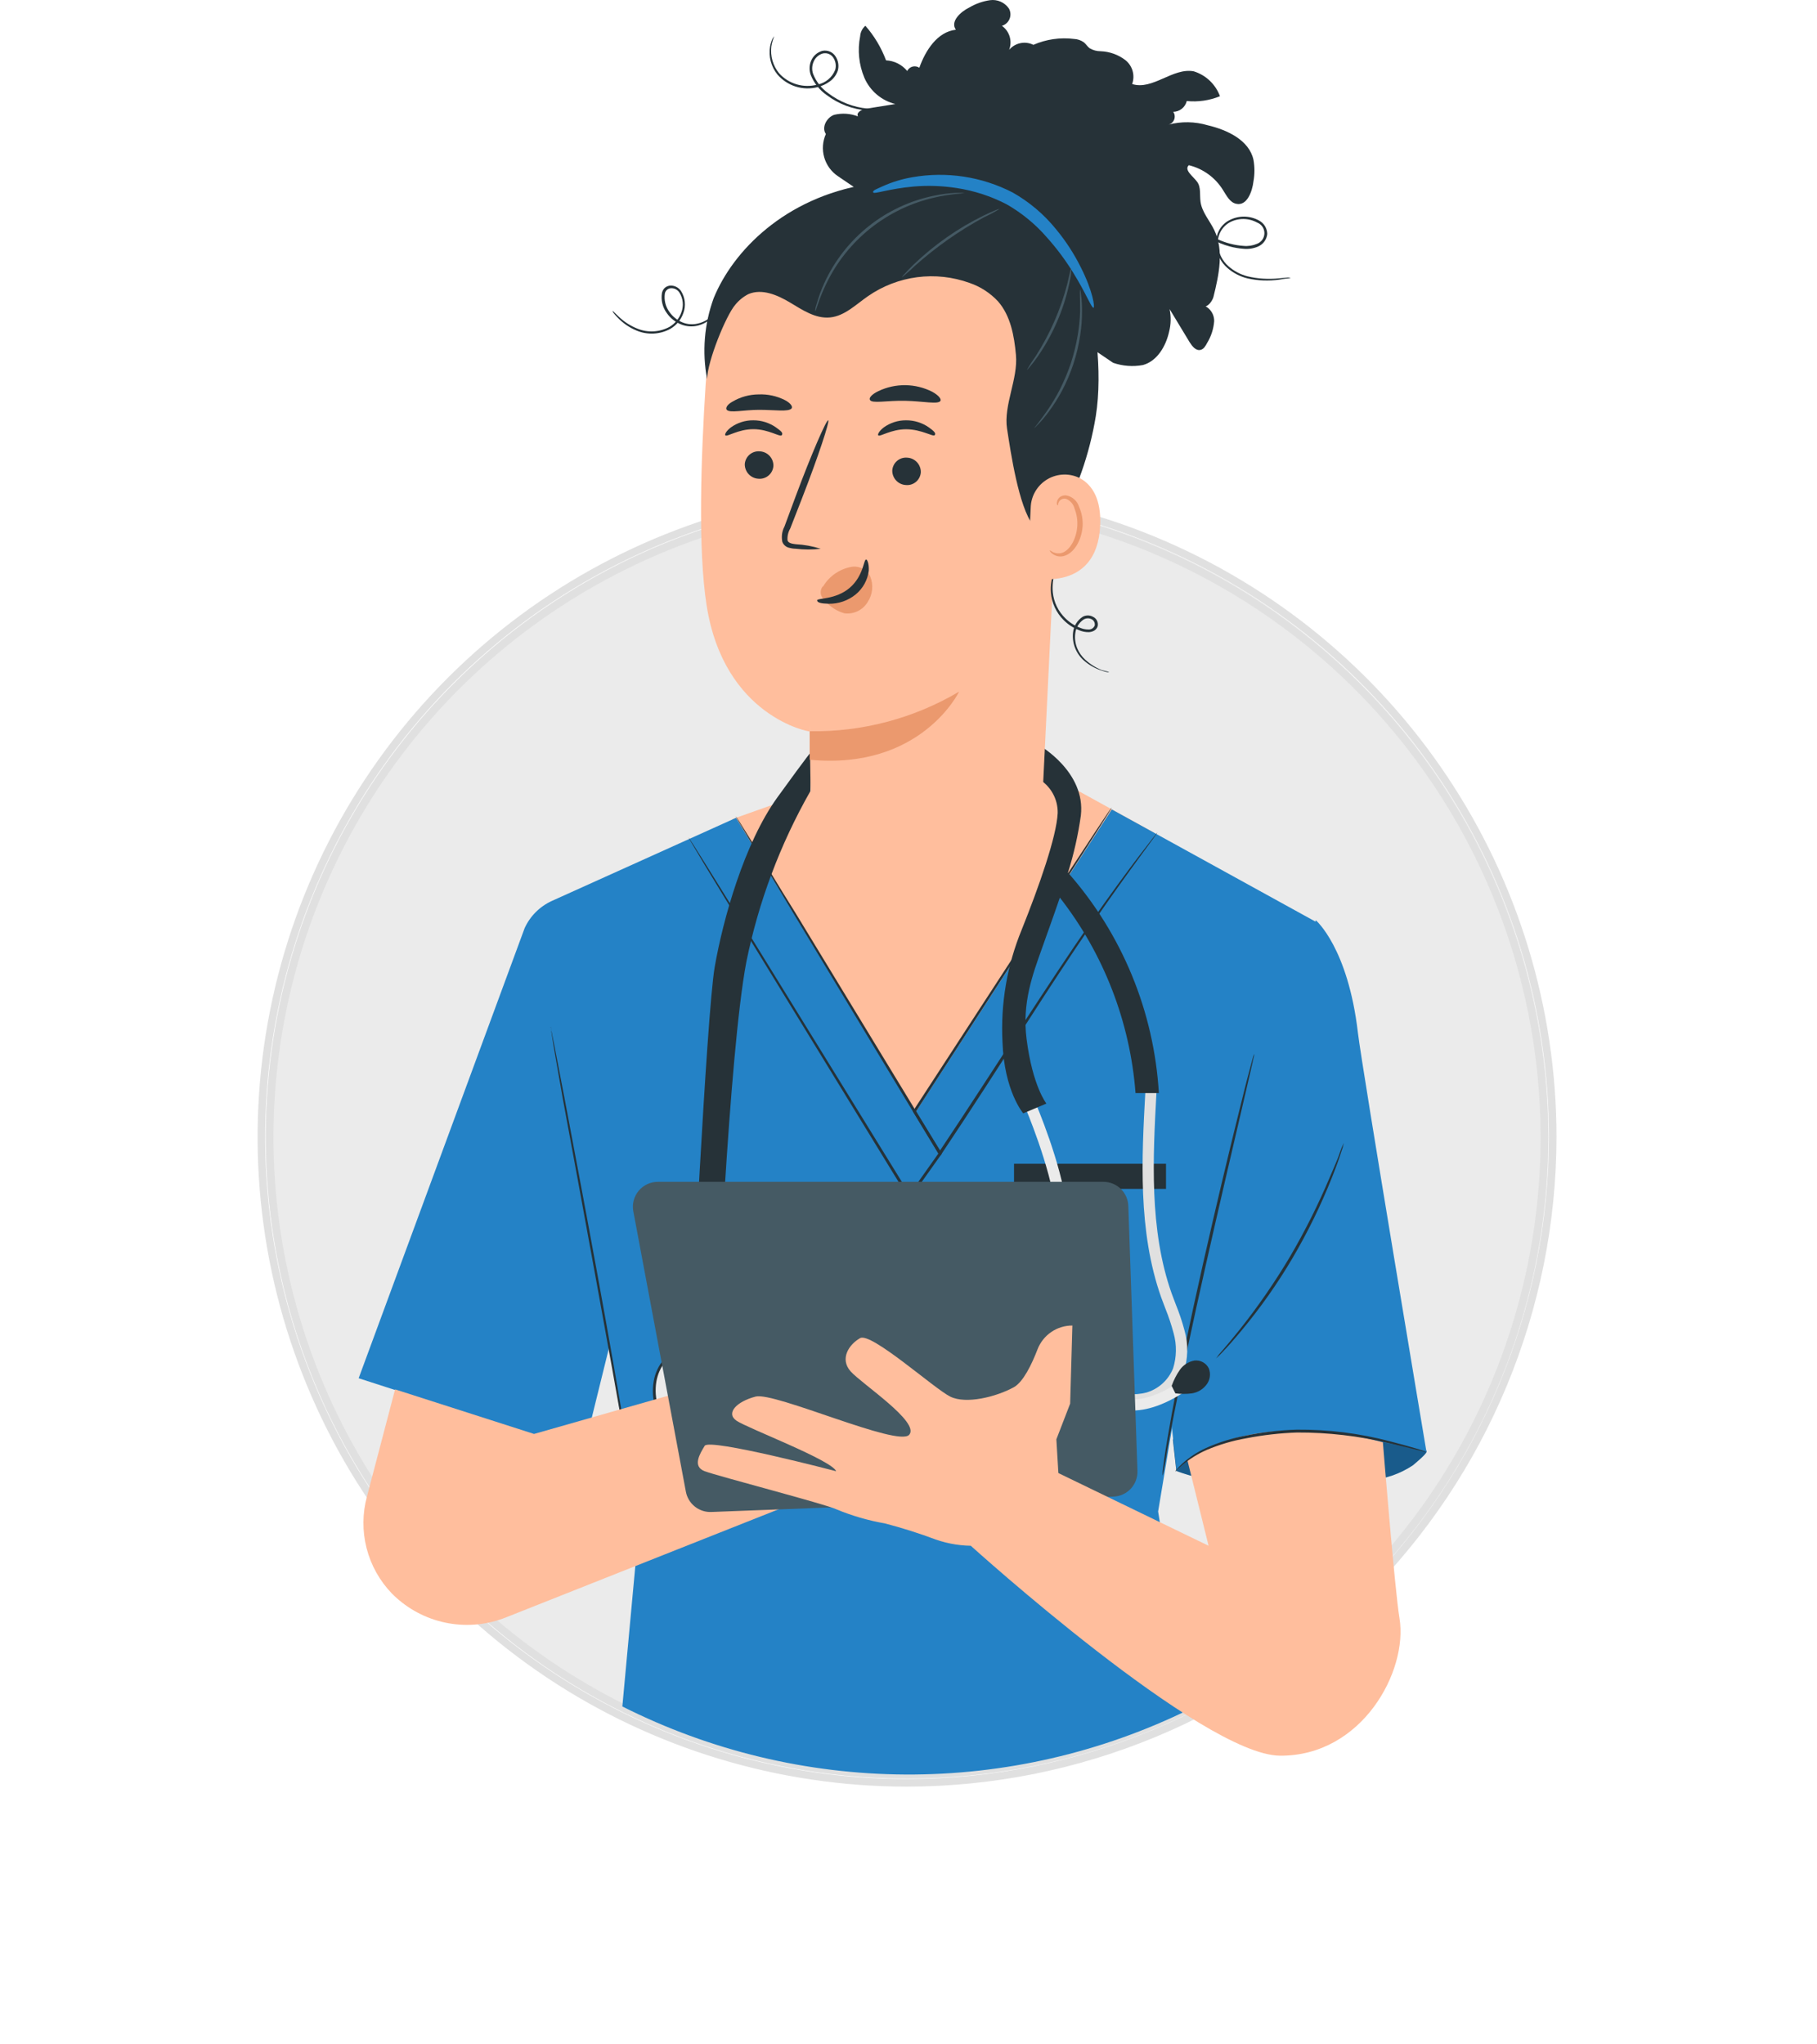 <svg width="240" height="270" viewBox="0 0 240 270" fill="none" xmlns="http://www.w3.org/2000/svg">
<path d="M179.727 210.091C212.814 177.004 212.814 123.36 179.727 90.273C146.64 57.186 92.996 57.186 59.909 90.273C26.822 123.36 26.822 177.004 59.909 210.091C92.996 243.178 146.64 243.178 179.727 210.091Z" fill="#EBEBEB"/>
<path d="M119.819 235.46C102.951 235.462 86.461 230.463 72.435 221.093C58.409 211.723 47.476 198.404 41.02 182.821C34.563 167.238 32.873 150.09 36.162 133.546C39.452 117.002 47.573 101.805 59.5 89.876C71.426 77.948 86.622 69.825 103.166 66.533C119.71 63.242 136.858 64.93 152.442 71.384C168.026 77.839 181.346 88.77 190.718 102.795C200.089 116.82 205.091 133.309 205.091 150.177C205.068 172.786 196.077 194.464 180.091 210.452C164.104 226.44 142.428 235.434 119.819 235.46ZM119.819 66.001C103.167 65.999 86.889 70.935 73.043 80.184C59.197 89.434 48.405 102.582 42.032 117.966C35.658 133.349 33.99 150.278 37.238 166.609C40.486 182.941 48.504 197.943 60.279 209.717C72.053 221.492 87.055 229.51 103.387 232.758C119.718 236.006 136.646 234.338 152.03 227.965C167.414 221.591 180.562 210.799 189.811 196.953C199.061 183.107 203.997 166.828 203.995 150.177C203.972 127.859 195.096 106.462 179.315 90.681C163.534 74.9 142.137 66.024 119.819 66.001Z" stroke="#E0E0E0"/>
<path d="M96.708 108.188L107.529 104.35L137.634 101.807L152.424 109.964C152.424 109.964 125.553 151.624 124.522 151.624C123.492 151.624 96.708 108.188 96.708 108.188Z" fill="#FFBE9D"/>
<path d="M164.242 159.375L173.834 121.76L146.854 106.905L120.816 147.052L97.223 108.012L72.918 118.975C71.317 119.698 70.032 120.975 69.3 122.571L47.373 182.025L77.084 191.618L80.482 177.837L84.396 201.638L82.203 225.374C93.816 231.223 106.626 234.299 119.628 234.362C132.63 234.425 145.469 231.472 157.137 225.736L152.971 199.621L155.35 185.369L164.242 159.375Z" fill="#2482C6"/>
<path d="M154.013 153.696H133.939V157.018H154.013V153.696Z" fill="#263238"/>
<path d="M155.384 194.282C163.485 197.176 172.388 196.738 180.884 195.488C182.933 195.342 184.909 194.666 186.618 193.526C187.144 193.087 188.427 192.002 188.416 191.75C188.35 190.982 186.947 189.941 186.125 189.305C183.033 186.921 179.467 185.227 175.666 184.336C171.865 183.445 167.917 183.379 164.088 184.141C162.04 184.515 160.083 185.278 158.322 186.389C156.6 187.54 155.515 188.176 154.923 190.16" fill="#2482C6"/>
<g opacity="0.3">
<path d="M155.384 194.282C163.485 197.176 172.388 196.738 180.884 195.488C182.933 195.342 184.909 194.666 186.618 193.526C187.144 193.087 188.427 192.002 188.416 191.75C188.35 190.982 186.947 189.941 186.125 189.305C183.033 186.921 179.467 185.227 175.666 184.336C171.865 183.445 167.917 183.379 164.088 184.141C162.04 184.515 160.083 185.278 158.322 186.389C156.6 187.54 155.515 188.176 154.923 190.16" fill="black"/>
</g>
<path d="M188.416 191.75C188.416 191.75 179.886 140.913 179.36 136.385C178.044 125.137 173.802 121.541 173.802 121.541L154.068 182.091L155.427 194.282C155.427 194.282 161.643 184.93 188.416 191.75Z" fill="#2482C6"/>
<path d="M177.507 150.944C177.414 151.373 177.29 151.795 177.135 152.205C176.883 153.016 176.466 154.168 175.907 155.571C174.452 159.228 172.718 162.769 170.721 166.161C168.723 169.554 166.449 172.777 163.924 175.798C162.959 176.96 162.148 177.87 161.556 178.484C161.265 178.811 160.954 179.118 160.624 179.405C160.869 179.039 161.144 178.695 161.446 178.374C161.994 177.739 162.784 176.807 163.716 175.634C166.159 172.566 168.39 169.336 170.392 165.964C172.374 162.582 174.132 159.073 175.655 155.461C176.247 154.08 176.751 152.951 176.992 152.172C177.13 151.75 177.303 151.339 177.507 150.944Z" fill="#263238"/>
<path d="M84.21 200.466C84.21 200.466 84.21 200.4 84.21 200.29L84.122 199.797C84.046 199.336 83.947 198.701 83.826 197.911C83.541 196.234 83.147 193.866 82.653 190.949C81.645 185.084 80.187 176.982 78.553 168.036C76.92 159.09 75.439 151.021 74.343 145.134C73.839 142.218 73.422 139.85 73.126 138.172C73.006 137.383 72.907 136.747 72.83 136.276C72.83 136.078 72.83 135.914 72.775 135.782C72.721 135.651 72.775 135.618 72.775 135.618C72.78 135.673 72.78 135.728 72.775 135.782L72.863 136.265C72.962 136.736 73.082 137.361 73.236 138.15C73.554 139.817 74.014 142.185 74.573 145.079C75.67 150.934 77.216 159.024 78.849 167.97C80.483 176.916 81.908 185.018 82.851 190.906C83.322 193.844 83.673 196.234 83.947 197.889C84.042 198.693 84.119 199.329 84.177 199.797C84.177 199.994 84.177 200.159 84.177 200.29C84.177 200.422 84.21 200.455 84.21 200.466Z" fill="#263238"/>
<path d="M165.678 139.181C165.659 139.374 165.622 139.565 165.569 139.751C165.481 140.157 165.36 140.694 165.207 141.374C164.878 142.81 164.406 144.838 163.825 147.316C162.652 152.337 161.03 159.277 159.298 166.951C157.565 174.625 156.085 181.598 155.088 186.685C154.594 189.206 154.2 191.256 153.991 192.682C153.871 193.361 153.772 193.91 153.695 194.315C153.664 194.508 153.62 194.698 153.564 194.885C153.551 194.692 153.551 194.498 153.564 194.304C153.619 193.888 153.695 193.34 153.783 192.66C153.98 191.224 154.342 189.173 154.792 186.63C155.724 181.554 157.171 174.57 158.903 166.896C160.635 159.222 162.301 152.282 163.54 147.283C164.165 144.805 164.637 142.799 165.042 141.352C165.218 140.683 165.371 140.157 165.47 139.751C165.514 139.553 165.584 139.361 165.678 139.181Z" fill="#263238"/>
<path d="M90.953 110.621C91.016 110.691 91.072 110.769 91.117 110.852L91.577 111.553C91.983 112.2 92.553 113.121 93.299 114.294L99.581 124.391L120.279 157.961H119.961L120.948 156.579L124.007 152.26V152.468L104.887 120.773L99.219 111.29L97.695 108.714L97.311 108.045C97.263 107.969 97.222 107.888 97.191 107.804C97.247 107.873 97.298 107.946 97.344 108.023C97.443 108.188 97.585 108.396 97.761 108.67L99.339 111.213C100.699 113.406 102.628 116.695 105.106 120.631L124.336 152.26L124.401 152.37L124.325 152.468L121.255 156.788L120.279 158.169L120.104 158.41L119.95 158.158L99.35 124.534L93.167 114.371L91.512 111.597L91.084 110.874C91.034 110.793 90.99 110.709 90.953 110.621Z" fill="#263238"/>
<path d="M146.822 106.685C146.822 106.685 146.822 106.762 146.712 106.905L146.339 107.508L144.87 109.832L139.388 118.372L120.937 146.877V146.679L123.492 150.856L124.325 152.205H123.996C127.943 146.307 131.594 140.628 134.959 135.475C138.325 130.322 141.34 125.74 143.982 121.957C146.624 118.175 148.85 115.16 150.407 113.11L152.216 110.764L152.698 110.161C152.807 110.018 152.862 109.952 152.873 109.963L152.731 110.183C152.61 110.336 152.468 110.545 152.281 110.808L150.527 113.198C149.003 115.281 146.822 118.296 144.201 122.111C141.581 125.926 138.566 130.509 135.255 135.672C131.944 140.836 128.305 146.515 124.347 152.424L124.182 152.676L124.029 152.413L123.196 151.065L120.641 146.888L120.575 146.778L120.641 146.679C127.976 135.431 134.499 125.411 139.202 118.175L144.771 109.7L146.295 107.409C146.46 107.168 146.591 106.97 146.701 106.828L146.822 106.685Z" fill="#263238"/>
<path d="M95.283 177.859C93.814 177.229 92.165 177.163 90.651 177.675C89.138 178.187 87.867 179.241 87.082 180.633C86.487 181.819 86.254 183.154 86.411 184.472C86.569 185.79 87.112 187.032 87.97 188.044C89.735 189.908 93.978 191.179 95.951 188.932L95.283 177.859Z" fill="#EBEBEB"/>
<path d="M95.283 177.859C95.347 178.114 95.38 178.375 95.382 178.638L95.568 180.896C95.711 182.913 95.897 185.676 96.127 188.921V188.987V189.042C95.686 189.501 95.145 189.854 94.547 190.072C93.948 190.291 93.308 190.37 92.674 190.303C91.322 190.21 90.017 189.764 88.892 189.009C87.8 188.291 86.99 187.218 86.6 185.972C86.22 184.828 86.133 183.606 86.348 182.42C86.526 181.34 87.001 180.33 87.719 179.504C88.338 178.79 89.105 178.217 89.966 177.826C91.207 177.244 92.603 177.079 93.946 177.355C94.431 177.444 94.898 177.615 95.327 177.859C95.327 177.859 94.845 177.673 93.913 177.508C92.609 177.295 91.271 177.494 90.087 178.078C89.207 178.478 88.439 179.086 87.848 179.85C87.257 180.615 86.863 181.512 86.699 182.464C86.511 183.593 86.597 184.751 86.951 185.84C87.334 187.011 88.108 188.013 89.144 188.68C90.212 189.395 91.447 189.822 92.729 189.919C93.305 189.985 93.889 189.921 94.438 189.732C94.986 189.542 95.485 189.231 95.897 188.822V188.954C95.733 185.742 95.601 183.001 95.502 180.995C95.502 180.063 95.426 179.295 95.404 178.703C95.349 178.424 95.309 178.142 95.283 177.859Z" fill="#263238"/>
<path d="M91.216 177.377C91.216 177.377 93.321 133.919 94.406 127.691C95.491 121.464 98.287 111.378 102.694 105.293C106.904 99.472 107.321 99.066 107.321 99.066L107.036 104.493C103.041 111.511 100.188 119.119 98.583 127.034C96.248 139.345 94.636 177.377 94.636 177.377H91.216Z" fill="#263238"/>
<path d="M149.683 185.632C148.451 185.622 147.234 185.373 146.098 184.898L146.646 183.527C148.156 184.184 149.841 184.319 151.437 183.911C152.222 183.677 152.945 183.27 153.552 182.72C154.159 182.169 154.635 181.49 154.945 180.732C155.418 179.226 155.445 177.615 155.022 176.094C154.725 174.976 154.359 173.878 153.925 172.805C153.739 172.323 153.553 171.84 153.377 171.347C150.275 162.576 150.812 152.83 151.283 144.202L152.752 144.279C152.292 152.775 151.766 162.401 154.77 170.854C154.945 171.336 155.12 171.808 155.307 172.279C155.768 173.411 156.156 174.572 156.469 175.754C156.976 177.553 156.931 179.463 156.337 181.236C155.952 182.211 155.349 183.085 154.574 183.79C153.798 184.495 152.871 185.013 151.864 185.303C151.157 185.519 150.422 185.63 149.683 185.632Z" fill="#E0E0E0"/>
<path d="M149.551 186.29C148.269 186.255 147.013 185.922 145.883 185.317C144.752 184.712 143.779 183.851 143.039 182.804C140.594 179.8 140.21 172.345 139.86 165.767C139.739 163.421 139.629 161.195 139.421 159.594C138.687 153.904 135.43 146.285 135.398 146.208L136.757 145.616C136.9 145.934 140.134 153.51 140.89 159.397C141.098 161.063 141.219 163.311 141.34 165.69C141.658 171.731 142.052 179.241 144.179 181.872C147.402 185.84 151.316 185.808 156.875 181.751L157.741 182.946C154.693 185.172 151.974 186.29 149.551 186.29Z" fill="#EBEBEB"/>
<path d="M154.759 183.034C155.028 182.276 155.396 181.557 155.855 180.896C156.312 180.258 157.001 179.825 157.774 179.69C158.159 179.645 158.549 179.721 158.889 179.907C159.229 180.094 159.502 180.382 159.671 180.732C159.813 181.095 159.855 181.49 159.793 181.876C159.731 182.261 159.568 182.623 159.32 182.924C158.854 183.512 158.185 183.903 157.445 184.021C156.717 184.117 155.98 184.117 155.252 184.021" fill="#263238"/>
<path d="M139.991 118.548C145.79 125.984 149.268 134.964 149.989 144.366H153.07C152.432 133.592 148.206 123.341 141.065 115.248C141.839 112.789 142.407 110.269 142.764 107.716C143.444 101.938 137.283 98.441 137.283 98.441L137.118 102.826C137.919 103.282 138.582 103.945 139.037 104.746C139.493 105.546 139.724 106.455 139.706 107.376C139.563 110.49 137.228 117.112 134.937 122.824C133.014 127.51 132.153 132.565 132.415 137.624C132.634 144.103 135.156 147.041 135.156 147.041L138.215 145.748C138.215 145.748 136.384 143.456 135.595 137.207C134.992 132.427 136.406 128.689 137.634 125.235C138.226 123.536 139.114 121.135 139.991 118.548Z" fill="#263238"/>
<path d="M52.186 183.495L48.481 197.604C47.864 199.849 47.844 202.215 48.421 204.47C48.997 206.725 50.152 208.791 51.77 210.464C51.967 210.662 52.164 210.859 52.384 211.045C54.315 212.775 56.691 213.931 59.243 214.384C61.796 214.838 64.424 214.57 66.833 213.611L105.205 198.394L99.548 181.115L70.539 189.382L52.186 183.495Z" fill="#FFBE9D"/>
<path d="M83.651 159.978L90.591 196.99C90.733 197.774 91.155 198.479 91.778 198.975C92.401 199.471 93.183 199.724 93.978 199.687L147.063 197.659C147.497 197.645 147.923 197.545 148.318 197.365C148.714 197.185 149.069 196.929 149.365 196.611C149.66 196.293 149.89 195.92 150.04 195.512C150.191 195.105 150.26 194.672 150.242 194.238L149.036 159.288C149.013 158.431 148.657 157.616 148.042 157.018C147.428 156.42 146.604 156.086 145.747 156.086H86.907C86.422 156.083 85.942 156.187 85.502 156.391C85.062 156.594 84.673 156.893 84.362 157.265C84.05 157.637 83.825 158.073 83.703 158.542C83.58 159.011 83.562 159.501 83.651 159.978Z" fill="#455A64"/>
<path d="M141.647 175.064C140.651 175.059 139.677 175.358 138.855 175.92C138.032 176.482 137.4 177.281 137.042 178.21C136.275 180.205 135.146 182.541 133.896 183.22C131.594 184.481 127.625 185.479 125.531 184.459C123.437 183.44 115.072 175.897 113.603 176.73C112.134 177.563 110.884 179.46 112.353 181.115C113.822 182.771 121.551 187.814 120.093 189.491C118.635 191.169 102.311 183.79 99.8 184.448C97.29 185.106 95.82 186.641 97.29 187.639C98.759 188.636 109.842 192.835 110.445 194.304C110.445 194.304 93.705 189.919 93.08 190.949C92.455 191.98 91.402 193.668 93.08 194.304C94.757 194.94 109.185 198.69 110.445 199.325C112.519 200.186 114.681 200.815 116.892 201.2C119.175 201.796 121.425 202.509 123.634 203.338C127.025 204.511 130.725 204.414 134.049 203.064L135.749 202.373C137.038 201.846 138.129 200.928 138.868 199.748C139.608 198.567 139.959 197.185 139.871 195.795L139.531 190.094L141.351 185.38L141.647 175.064Z" fill="#FFBE9D"/>
<path d="M128.227 204.149C128.227 204.149 158.76 231.787 169.066 231.875C179.897 231.952 186.004 220.704 184.853 213.72C184.228 209.992 182.66 190.489 182.66 190.489C175.402 188.504 164.549 187.616 156.82 192.769L159.637 204.149L139.245 194.282L128.227 204.149Z" fill="#FFBE9D"/>
<path d="M188.416 191.75C188.416 191.75 188.284 191.75 188.054 191.695L187.078 191.465C186.223 191.256 184.984 190.949 183.449 190.599C179.475 189.645 175.4 189.174 171.313 189.195C169.071 189.27 166.838 189.523 164.636 189.952C162.829 190.265 161.064 190.784 159.374 191.498C158.245 191.994 157.19 192.643 156.239 193.427C155.581 193.997 155.263 194.37 155.23 194.348C155.286 194.241 155.356 194.141 155.438 194.052C155.659 193.795 155.893 193.549 156.14 193.317C157.069 192.473 158.123 191.778 159.264 191.256C160.956 190.493 162.734 189.937 164.56 189.601C166.784 189.144 169.043 188.879 171.313 188.812C175.43 188.781 179.533 189.293 183.515 190.335C185.039 190.719 186.267 191.07 187.111 191.322L188.076 191.618C188.193 191.651 188.307 191.695 188.416 191.75Z" fill="#263238"/>
<path d="M136.033 38.965C137.327 39.108 138.52 39.729 139.378 40.707C140.237 41.685 140.698 42.949 140.671 44.25L137.579 107.683C137.447 115.961 125.344 120.609 116.475 120.412C107.518 118.296 107.189 112.924 107.079 105.063C106.893 91.907 106.948 96.523 106.948 96.599C106.948 96.676 95.633 94.692 93.331 79.935C92.18 72.59 92.575 60.552 93.211 50.718C93.792 41.86 99.679 30.984 108.504 31.971L136.033 38.965Z" fill="#FFBE9D"/>
<path d="M98.374 61.309C98.371 61.802 98.559 62.277 98.898 62.635C99.237 62.992 99.702 63.205 100.194 63.227C100.436 63.247 100.679 63.218 100.909 63.142C101.14 63.066 101.353 62.944 101.535 62.785C101.718 62.626 101.867 62.432 101.974 62.214C102.081 61.996 102.143 61.759 102.157 61.517C102.163 61.024 101.976 60.549 101.636 60.192C101.295 59.836 100.829 59.627 100.337 59.609C100.096 59.59 99.854 59.619 99.624 59.694C99.394 59.769 99.182 59.889 98.999 60.048C98.817 60.206 98.667 60.399 98.56 60.615C98.453 60.832 98.389 61.068 98.374 61.309Z" fill="#263238"/>
<path d="M95.809 57.493C96.05 57.734 97.487 56.682 99.515 56.682C101.543 56.682 103.045 57.778 103.264 57.471C103.484 57.164 103.133 56.912 102.486 56.441C101.608 55.83 100.563 55.505 99.493 55.509C98.431 55.502 97.395 55.832 96.533 56.452C95.908 56.934 95.7 57.373 95.809 57.493Z" fill="#263238"/>
<path d="M117.856 62.142C117.85 62.636 118.037 63.112 118.377 63.471C118.717 63.829 119.183 64.04 119.676 64.06C119.917 64.08 120.158 64.051 120.387 63.976C120.616 63.9 120.828 63.78 121.01 63.621C121.191 63.463 121.34 63.27 121.446 63.054C121.552 62.837 121.614 62.602 121.628 62.361C121.634 61.867 121.447 61.391 121.107 61.032C120.767 60.674 120.301 60.462 119.808 60.443C119.567 60.423 119.326 60.452 119.097 60.527C118.868 60.603 118.656 60.723 118.474 60.881C118.293 61.04 118.144 61.233 118.038 61.449C117.932 61.666 117.87 61.901 117.856 62.142Z" fill="#263238"/>
<path d="M116.004 57.493C116.234 57.735 117.681 56.682 119.709 56.693C121.737 56.704 123.239 57.724 123.459 57.471C123.678 57.219 123.338 56.912 122.68 56.441C121.799 55.829 120.75 55.503 119.676 55.509C118.618 55.504 117.586 55.834 116.727 56.452C116.113 56.934 115.894 57.373 116.004 57.493Z" fill="#263238"/>
<path d="M108.406 72.48C107.34 72.138 106.235 71.935 105.117 71.877C104.602 71.823 104.108 71.713 104.021 71.362C103.978 70.823 104.1 70.284 104.371 69.816L105.917 65.859C108.11 60.223 109.623 55.597 109.393 55.509C109.162 55.422 107.2 59.895 105.095 65.552L103.615 69.542C103.285 70.168 103.188 70.891 103.341 71.581C103.415 71.765 103.53 71.93 103.679 72.061C103.827 72.192 104.004 72.287 104.196 72.338C104.482 72.419 104.776 72.463 105.073 72.469C106.18 72.606 107.298 72.609 108.406 72.48Z" fill="#263238"/>
<path d="M106.948 96.578C113.882 96.688 120.712 94.878 126.681 91.348C126.681 91.348 121.671 101.752 106.948 100.338V96.578Z" fill="#EB996E"/>
<path d="M108.735 77.424C109.155 76.731 109.724 76.138 110.401 75.691C111.078 75.243 111.845 74.952 112.649 74.837C113.115 74.798 113.582 74.899 113.99 75.128C114.399 75.356 114.729 75.702 114.94 76.12C115.164 76.669 115.252 77.264 115.194 77.854C115.137 78.445 114.937 79.012 114.611 79.507C114.299 80.03 113.841 80.449 113.294 80.714C112.746 80.979 112.133 81.078 111.53 80.999C110.532 80.715 109.643 80.138 108.976 79.343C108.744 79.146 108.567 78.893 108.461 78.609C108.402 78.425 108.386 78.231 108.415 78.041C108.443 77.851 108.515 77.67 108.625 77.512" fill="#EB996E"/>
<path d="M114.403 73.895C114.063 73.895 114.063 76.087 112.21 77.655C110.357 79.223 107.956 78.971 107.934 79.278C107.913 79.585 108.461 79.716 109.458 79.738C110.754 79.763 112.016 79.328 113.021 78.51C113.981 77.723 114.602 76.596 114.754 75.364C114.797 74.432 114.545 73.884 114.403 73.895Z" fill="#263238"/>
<path d="M114.907 52.812C115.159 53.338 117.165 52.878 119.566 52.933C121.967 52.987 123.952 53.448 124.226 52.933C124.346 52.681 123.963 52.198 123.13 51.738C122.032 51.183 120.823 50.886 119.593 50.871C118.364 50.856 117.147 51.122 116.036 51.65C115.137 52.078 114.743 52.56 114.907 52.812Z" fill="#263238"/>
<path d="M95.996 54.128C96.434 54.588 98.189 54.128 100.272 54.128C102.355 54.128 104.153 54.424 104.558 53.941C104.734 53.711 104.449 53.251 103.681 52.845C102.603 52.299 101.403 52.038 100.195 52.089C98.992 52.098 97.812 52.423 96.774 53.032C96.04 53.426 95.799 53.909 95.996 54.128Z" fill="#263238"/>
<path d="M146.504 88.772C146.42 88.786 146.335 88.786 146.252 88.772C146.011 88.719 145.773 88.653 145.539 88.574C144.667 88.294 143.861 87.839 143.171 87.237C142.651 86.78 142.249 86.205 141.999 85.56C141.749 84.915 141.658 84.219 141.735 83.531C141.779 83.113 141.917 82.71 142.137 82.352C142.357 81.993 142.654 81.688 143.006 81.459C143.214 81.343 143.448 81.282 143.686 81.282C143.924 81.282 144.158 81.343 144.366 81.459C144.602 81.565 144.792 81.75 144.905 81.983C145.017 82.216 145.044 82.481 144.98 82.731C144.896 82.981 144.719 83.188 144.486 83.312C144.273 83.422 144.036 83.482 143.796 83.487C143.354 83.491 142.917 83.402 142.513 83.224C141.756 82.926 141.069 82.475 140.496 81.898C139.517 80.924 138.918 79.634 138.807 78.258C138.736 77.346 138.879 76.43 139.224 75.583C139.323 75.356 139.436 75.137 139.564 74.925C139.663 74.782 139.717 74.706 139.728 74.717C139.739 74.728 139.564 75.035 139.356 75.627C139.069 76.465 138.968 77.355 139.06 78.236C139.193 79.54 139.783 80.756 140.726 81.667C141.274 82.207 141.927 82.629 142.645 82.906C142.99 83.057 143.364 83.136 143.741 83.136C143.92 83.153 144.099 83.112 144.253 83.019C144.407 82.926 144.527 82.787 144.596 82.621C144.629 82.45 144.604 82.273 144.525 82.118C144.445 81.963 144.316 81.839 144.157 81.766C143.994 81.69 143.815 81.655 143.635 81.665C143.456 81.674 143.281 81.728 143.127 81.821C142.825 82.026 142.57 82.293 142.381 82.606C142.192 82.918 142.072 83.267 142.031 83.63C141.936 84.31 142.027 85.003 142.294 85.636C142.526 86.195 142.878 86.696 143.324 87.105C143.964 87.699 144.707 88.171 145.517 88.498C146.175 88.651 146.515 88.75 146.504 88.772Z" fill="#263238"/>
<path d="M110.708 23.288C109.818 22.7 109.167 21.815 108.869 20.791C108.572 19.766 108.649 18.67 109.086 17.697C108.472 16.831 109.206 15.504 110.182 15.164C111.227 14.91 112.326 14.983 113.328 15.373C113.054 14.879 113.789 14.463 114.359 14.364L118.262 13.739C117.359 13.516 116.521 13.087 115.811 12.486C115.102 11.885 114.541 11.128 114.173 10.275C113.445 8.544 113.251 6.635 113.613 4.793C113.63 4.527 113.7 4.266 113.819 4.027C113.937 3.788 114.102 3.575 114.304 3.401C115.483 4.747 116.408 6.296 117.034 7.972C117.572 7.998 118.099 8.136 118.58 8.378C119.062 8.62 119.487 8.96 119.83 9.376C119.898 9.234 119.997 9.11 120.118 9.01C120.239 8.91 120.381 8.837 120.532 8.796C120.684 8.756 120.843 8.748 120.998 8.775C121.153 8.801 121.3 8.86 121.43 8.948C122.253 6.635 123.82 4.201 126.254 3.927C125.487 2.831 126.868 1.559 128.052 0.978C128.888 0.486 129.811 0.162 130.771 0.024C131.247 -0.041 131.731 0.027 132.17 0.221C132.61 0.414 132.987 0.725 133.26 1.12C133.377 1.327 133.446 1.557 133.462 1.794C133.477 2.03 133.44 2.268 133.351 2.488C133.263 2.708 133.126 2.905 132.951 3.065C132.775 3.225 132.566 3.344 132.339 3.412C132.829 3.757 133.189 4.257 133.361 4.831C133.534 5.406 133.51 6.021 133.293 6.58C133.676 6.129 134.2 5.819 134.78 5.7C135.36 5.58 135.963 5.659 136.494 5.922C138.182 5.185 140.038 4.916 141.866 5.144C142.34 5.164 142.798 5.325 143.181 5.604C143.455 5.834 143.642 6.163 143.927 6.372C144.365 6.631 144.865 6.767 145.374 6.766C146.567 6.808 147.717 7.222 148.663 7.95C149.118 8.319 149.447 8.82 149.604 9.384C149.761 9.947 149.739 10.546 149.54 11.097C152.226 11.963 154.901 8.904 157.675 9.419C158.467 9.664 159.191 10.088 159.792 10.659C160.393 11.229 160.854 11.931 161.139 12.708C159.751 13.275 158.246 13.493 156.754 13.344C156.657 13.746 156.428 14.105 156.105 14.363C155.781 14.621 155.381 14.764 154.967 14.77C155.068 14.915 155.133 15.082 155.155 15.257C155.177 15.433 155.157 15.611 155.096 15.777C155.034 15.943 154.934 16.091 154.803 16.21C154.671 16.328 154.513 16.414 154.342 16.458C156.046 16.015 157.839 16.046 159.528 16.546C162.126 17.16 165.009 18.519 165.568 21.117C165.733 22.049 165.733 23.003 165.568 23.935C165.404 25.338 164.691 27.224 163.299 26.917C162.444 26.752 162.005 25.82 161.545 25.108C160.533 23.458 158.909 22.275 157.028 21.819C156.359 22.455 157.587 23.277 158.124 24.012C158.662 24.746 158.442 25.766 158.574 26.665C158.771 28.035 159.78 29.131 160.383 30.381C161.687 33.078 161.008 36.269 160.295 39.152C160.109 39.941 159.199 40.928 158.716 40.248C159.201 40.37 159.629 40.654 159.93 41.053C160.231 41.452 160.387 41.941 160.372 42.441C160.291 43.455 159.972 44.435 159.44 45.302C159.243 45.686 158.99 46.114 158.574 46.212C157.96 46.355 157.478 45.741 157.138 45.204L154.485 40.818C154.695 41.811 154.672 42.839 154.419 43.822C153.991 45.73 152.851 47.681 150.976 48.208C149.654 48.458 148.289 48.355 147.019 47.911" fill="#263238"/>
<path d="M139.761 69.18C139.191 68.939 136.877 69.882 136.472 69.388C134.542 66.889 133.501 59.741 133.018 56.627C132.536 53.514 134.488 50.049 134.192 46.87C133.961 44.359 133.49 41.706 131.823 39.799C130.789 38.691 129.497 37.855 128.063 37.365C125.849 36.565 123.475 36.306 121.14 36.611C118.806 36.917 116.578 37.776 114.644 39.119C113.054 40.215 111.563 41.739 109.634 41.925C107.704 42.112 105.983 40.928 104.328 39.941C102.672 38.955 100.644 38.077 98.846 38.845C98.176 39.19 97.586 39.672 97.114 40.259C95.908 41.641 93.441 47.681 93.397 50.071C92.718 46.487 93.021 42.786 94.274 39.36C96.818 33.144 103.648 26.116 114.545 24.34C131.988 21.512 140.166 31.225 143.269 38.165C144.596 41.147 145.703 48.953 144.738 54.972C143.92 59.962 142.235 64.77 139.761 69.18Z" fill="#263238"/>
<path d="M144.442 40.643C144.179 40.72 143.467 38.757 141.724 35.962C140.714 34.328 139.562 32.787 138.281 31.357C136.762 29.604 134.957 28.121 132.942 26.972C130.88 25.907 128.658 25.185 126.364 24.834C124.478 24.54 122.564 24.474 120.663 24.637C117.374 24.933 115.445 25.678 115.335 25.415C115.225 25.152 115.73 24.998 116.607 24.593C117.849 24.035 119.156 23.637 120.499 23.409C125.022 22.613 129.682 23.321 133.764 25.426C135.959 26.668 137.9 28.312 139.487 30.272C140.776 31.827 141.879 33.527 142.776 35.337C144.344 38.439 144.64 40.588 144.442 40.643Z" fill="#2482C6"/>
<path d="M127.405 25.481C127.043 25.552 126.677 25.596 126.309 25.612C125.353 25.707 124.404 25.865 123.469 26.084C120.376 26.778 117.48 28.163 114.999 30.136C112.517 32.109 110.514 34.618 109.14 37.474C108.718 38.338 108.352 39.228 108.044 40.139C107.825 40.775 107.715 41.136 107.693 41.136C107.678 41.045 107.678 40.953 107.693 40.862C107.693 40.687 107.781 40.424 107.88 40.095C108.147 39.161 108.484 38.248 108.888 37.365C110.225 34.436 112.236 31.865 114.757 29.863C117.278 27.86 120.237 26.483 123.393 25.843C124.342 25.642 125.306 25.517 126.276 25.47C126.616 25.47 126.879 25.47 127.065 25.47L127.405 25.481Z" fill="#455A64"/>
<path d="M132.043 27.586C131.386 27.992 130.705 28.358 130.004 28.682C128.361 29.567 126.772 30.548 125.245 31.62C123.719 32.694 122.255 33.855 120.86 35.096C120.305 35.64 119.724 36.156 119.117 36.641C119.222 36.457 119.355 36.291 119.512 36.148C119.775 35.841 120.181 35.424 120.696 34.92C122.062 33.61 123.529 32.408 125.081 31.324C126.623 30.245 128.247 29.288 129.938 28.463C130.585 28.145 131.122 27.915 131.495 27.761C131.67 27.683 131.854 27.624 132.043 27.586Z" fill="#455A64"/>
<path d="M141.482 35.424C141.511 35.617 141.511 35.813 141.482 36.005C141.482 36.378 141.351 36.915 141.208 37.573C140.84 39.291 140.296 40.966 139.585 42.572C138.885 44.182 138.026 45.717 137.02 47.155C136.717 47.595 136.391 48.02 136.044 48.427C135.803 48.712 135.661 48.865 135.639 48.843C135.999 48.218 136.391 47.61 136.812 47.024C138.689 44.094 140.092 40.886 140.967 37.518C141.274 36.225 141.427 35.413 141.482 35.424Z" fill="#455A64"/>
<path d="M136.615 56.518C136.615 56.518 137.327 55.662 138.347 54.193C138.939 53.332 139.478 52.435 139.958 51.507C140.538 50.363 141.036 49.18 141.449 47.966C141.841 46.747 142.145 45.501 142.359 44.239C142.53 43.209 142.633 42.169 142.666 41.125C142.666 39.338 142.601 38.231 142.666 38.22C142.736 38.471 142.78 38.728 142.798 38.987C142.888 39.696 142.929 40.41 142.919 41.125C142.921 42.186 142.84 43.245 142.677 44.294C142.293 46.865 141.473 49.353 140.254 51.65C139.752 52.584 139.184 53.481 138.555 54.336C138.137 54.915 137.679 55.465 137.185 55.98C136.834 56.342 136.637 56.539 136.615 56.518Z" fill="#455A64"/>
<path d="M80.921 41.038C80.921 41.038 81.195 41.323 81.71 41.805C82.434 42.501 83.287 43.049 84.221 43.417C84.9 43.687 85.63 43.804 86.359 43.761C87.089 43.717 87.8 43.514 88.442 43.164C89.178 42.725 89.734 42.037 90.009 41.224C90.165 40.803 90.223 40.352 90.177 39.905C90.131 39.459 89.984 39.028 89.746 38.648C89.631 38.463 89.469 38.312 89.276 38.21C89.084 38.108 88.868 38.058 88.65 38.066C88.45 38.069 88.257 38.141 88.104 38.272C87.952 38.402 87.85 38.581 87.817 38.779C87.694 39.621 87.902 40.477 88.398 41.169C88.837 41.808 89.455 42.304 90.174 42.594C90.805 42.846 91.498 42.895 92.158 42.737C93.132 42.519 93.989 41.944 94.559 41.125C94.75 40.81 94.922 40.484 95.075 40.15C95.069 40.246 95.05 40.342 95.02 40.434C94.93 40.699 94.813 40.952 94.669 41.191C94.111 42.083 93.232 42.727 92.213 42.989C91.487 43.178 90.721 43.136 90.02 42.868C89.236 42.572 88.559 42.044 88.08 41.355C87.8 40.979 87.599 40.55 87.488 40.094C87.377 39.639 87.358 39.165 87.433 38.702C87.485 38.438 87.619 38.196 87.817 38.012C88.028 37.831 88.295 37.727 88.573 37.716C88.846 37.712 89.115 37.776 89.356 37.902C89.597 38.028 89.803 38.213 89.955 38.439C90.226 38.867 90.395 39.352 90.448 39.856C90.502 40.36 90.438 40.869 90.262 41.344C89.956 42.228 89.34 42.972 88.529 43.438C87.848 43.808 87.091 44.019 86.317 44.055C85.542 44.091 84.769 43.952 84.056 43.647C83.104 43.253 82.248 42.658 81.546 41.904C81.35 41.707 81.167 41.498 80.998 41.279C80.963 41.202 80.937 41.121 80.921 41.038Z" fill="#263238"/>
<path d="M170.491 36.685C170.364 36.73 170.231 36.76 170.096 36.773C169.833 36.773 169.45 36.871 169 36.926C167.588 37.136 166.149 37.08 164.757 36.762C163.789 36.521 162.892 36.055 162.137 35.402C161.698 35.025 161.339 34.564 161.079 34.046C160.819 33.529 160.665 32.965 160.624 32.387C160.573 31.754 160.69 31.119 160.964 30.546C161.249 29.939 161.722 29.439 162.312 29.12C162.922 28.785 163.607 28.61 164.302 28.61C164.998 28.61 165.682 28.785 166.292 29.12C166.616 29.292 166.889 29.547 167.082 29.859C167.274 30.172 167.38 30.53 167.388 30.896C167.352 31.253 167.223 31.594 167.013 31.884C166.803 32.175 166.521 32.405 166.193 32.552C165.584 32.819 164.915 32.925 164.253 32.859C163.642 32.814 163.036 32.711 162.444 32.552C160.717 32.101 159.155 31.167 157.94 29.861C156.724 28.554 155.906 26.928 155.581 25.174C155.506 24.794 155.462 24.409 155.449 24.023C155.438 23.887 155.438 23.752 155.449 23.617C155.449 23.617 155.449 24.176 155.702 25.141C156.007 26.506 156.606 27.789 157.456 28.901C158.726 30.53 160.505 31.688 162.51 32.19C163.084 32.342 163.671 32.437 164.264 32.475C164.866 32.535 165.473 32.44 166.029 32.201C166.317 32.095 166.565 31.903 166.741 31.651C166.916 31.399 167.01 31.099 167.01 30.792C167.01 30.485 166.916 30.186 166.741 29.934C166.565 29.682 166.317 29.49 166.029 29.384C165.472 29.081 164.848 28.923 164.215 28.923C163.581 28.923 162.957 29.081 162.4 29.384C161.889 29.677 161.473 30.111 161.201 30.633C160.929 31.156 160.812 31.746 160.865 32.333C160.937 33.422 161.438 34.439 162.258 35.161C162.974 35.789 163.826 36.243 164.746 36.488C166.109 36.816 167.518 36.908 168.912 36.762L170.009 36.663C170.17 36.647 170.332 36.654 170.491 36.685Z" fill="#263238"/>
<path d="M102.266 4.793C102.086 5.226 101.957 5.679 101.883 6.142C101.807 6.768 101.858 7.404 102.033 8.01C102.209 8.617 102.504 9.182 102.902 9.672C103.525 10.366 104.328 10.874 105.222 11.139C106.117 11.404 107.067 11.416 107.967 11.174C108.494 11.072 108.986 10.839 109.398 10.495C109.81 10.152 110.129 9.711 110.324 9.211C110.397 8.948 110.413 8.672 110.371 8.402C110.33 8.131 110.232 7.873 110.083 7.643C109.94 7.411 109.728 7.23 109.476 7.125C109.224 7.021 108.945 6.999 108.68 7.062C108.407 7.141 108.156 7.281 107.945 7.471C107.735 7.661 107.57 7.896 107.463 8.159C107.238 8.673 107.218 9.253 107.408 9.781C107.812 10.802 108.506 11.682 109.404 12.314C110.911 13.463 112.712 14.166 114.6 14.342C115.871 14.463 117.153 14.347 118.382 14.002C119.249 13.75 119.698 13.509 119.72 13.553L119.402 13.728C119.087 13.886 118.761 14.022 118.426 14.134C117.186 14.537 115.879 14.693 114.578 14.594C112.631 14.442 110.768 13.738 109.206 12.566C108.247 11.901 107.506 10.966 107.079 9.88C106.865 9.269 106.888 8.6 107.145 8.005C107.276 7.698 107.474 7.423 107.724 7.201C107.975 6.979 108.271 6.816 108.592 6.723C108.928 6.645 109.279 6.674 109.598 6.806C109.916 6.937 110.186 7.165 110.368 7.457C110.547 7.729 110.665 8.036 110.716 8.357C110.767 8.679 110.749 9.007 110.664 9.321C110.466 9.913 110.082 10.424 109.568 10.779C109.098 11.114 108.57 11.36 108.011 11.503C107.056 11.752 106.05 11.729 105.108 11.434C104.166 11.139 103.325 10.586 102.683 9.836C102.269 9.322 101.969 8.726 101.802 8.087C101.636 7.448 101.607 6.781 101.718 6.131C101.78 5.779 101.887 5.436 102.036 5.111C102.19 4.892 102.255 4.782 102.266 4.793Z" fill="#263238"/>
<path d="M136.143 66.999C136.17 66.24 136.389 65.5 136.781 64.849C137.172 64.198 137.722 63.657 138.379 63.276C139.037 62.896 139.78 62.689 140.54 62.675C141.299 62.66 142.05 62.839 142.721 63.194C144.278 64.093 145.462 65.902 145.319 69.367C144.936 78.62 135.726 76.328 135.726 76.054C135.726 75.78 135.957 70.825 136.143 66.999Z" fill="#FFBE9D"/>
<path d="M138.676 72.667C138.676 72.667 138.829 72.787 139.092 72.93C139.47 73.105 139.901 73.133 140.298 73.007C141.296 72.689 142.184 71.165 142.293 69.498C142.347 68.706 142.223 67.912 141.932 67.174C141.863 66.889 141.729 66.624 141.538 66.401C141.347 66.178 141.107 66.003 140.835 65.891C140.651 65.834 140.452 65.842 140.274 65.917C140.095 65.991 139.949 66.125 139.86 66.297C139.728 66.549 139.783 66.736 139.728 66.746C139.673 66.757 139.531 66.582 139.629 66.209C139.687 65.981 139.823 65.779 140.013 65.639C140.142 65.548 140.288 65.483 140.443 65.45C140.597 65.416 140.757 65.413 140.912 65.442C141.291 65.526 141.641 65.709 141.926 65.973C142.212 66.237 142.421 66.572 142.535 66.944C142.897 67.759 143.055 68.651 142.995 69.542C142.853 71.406 141.833 73.116 140.473 73.445C140.223 73.506 139.962 73.511 139.709 73.457C139.457 73.404 139.22 73.295 139.015 73.138C138.675 72.897 138.643 72.689 138.676 72.667Z" fill="#EB996E"/>
</svg>
